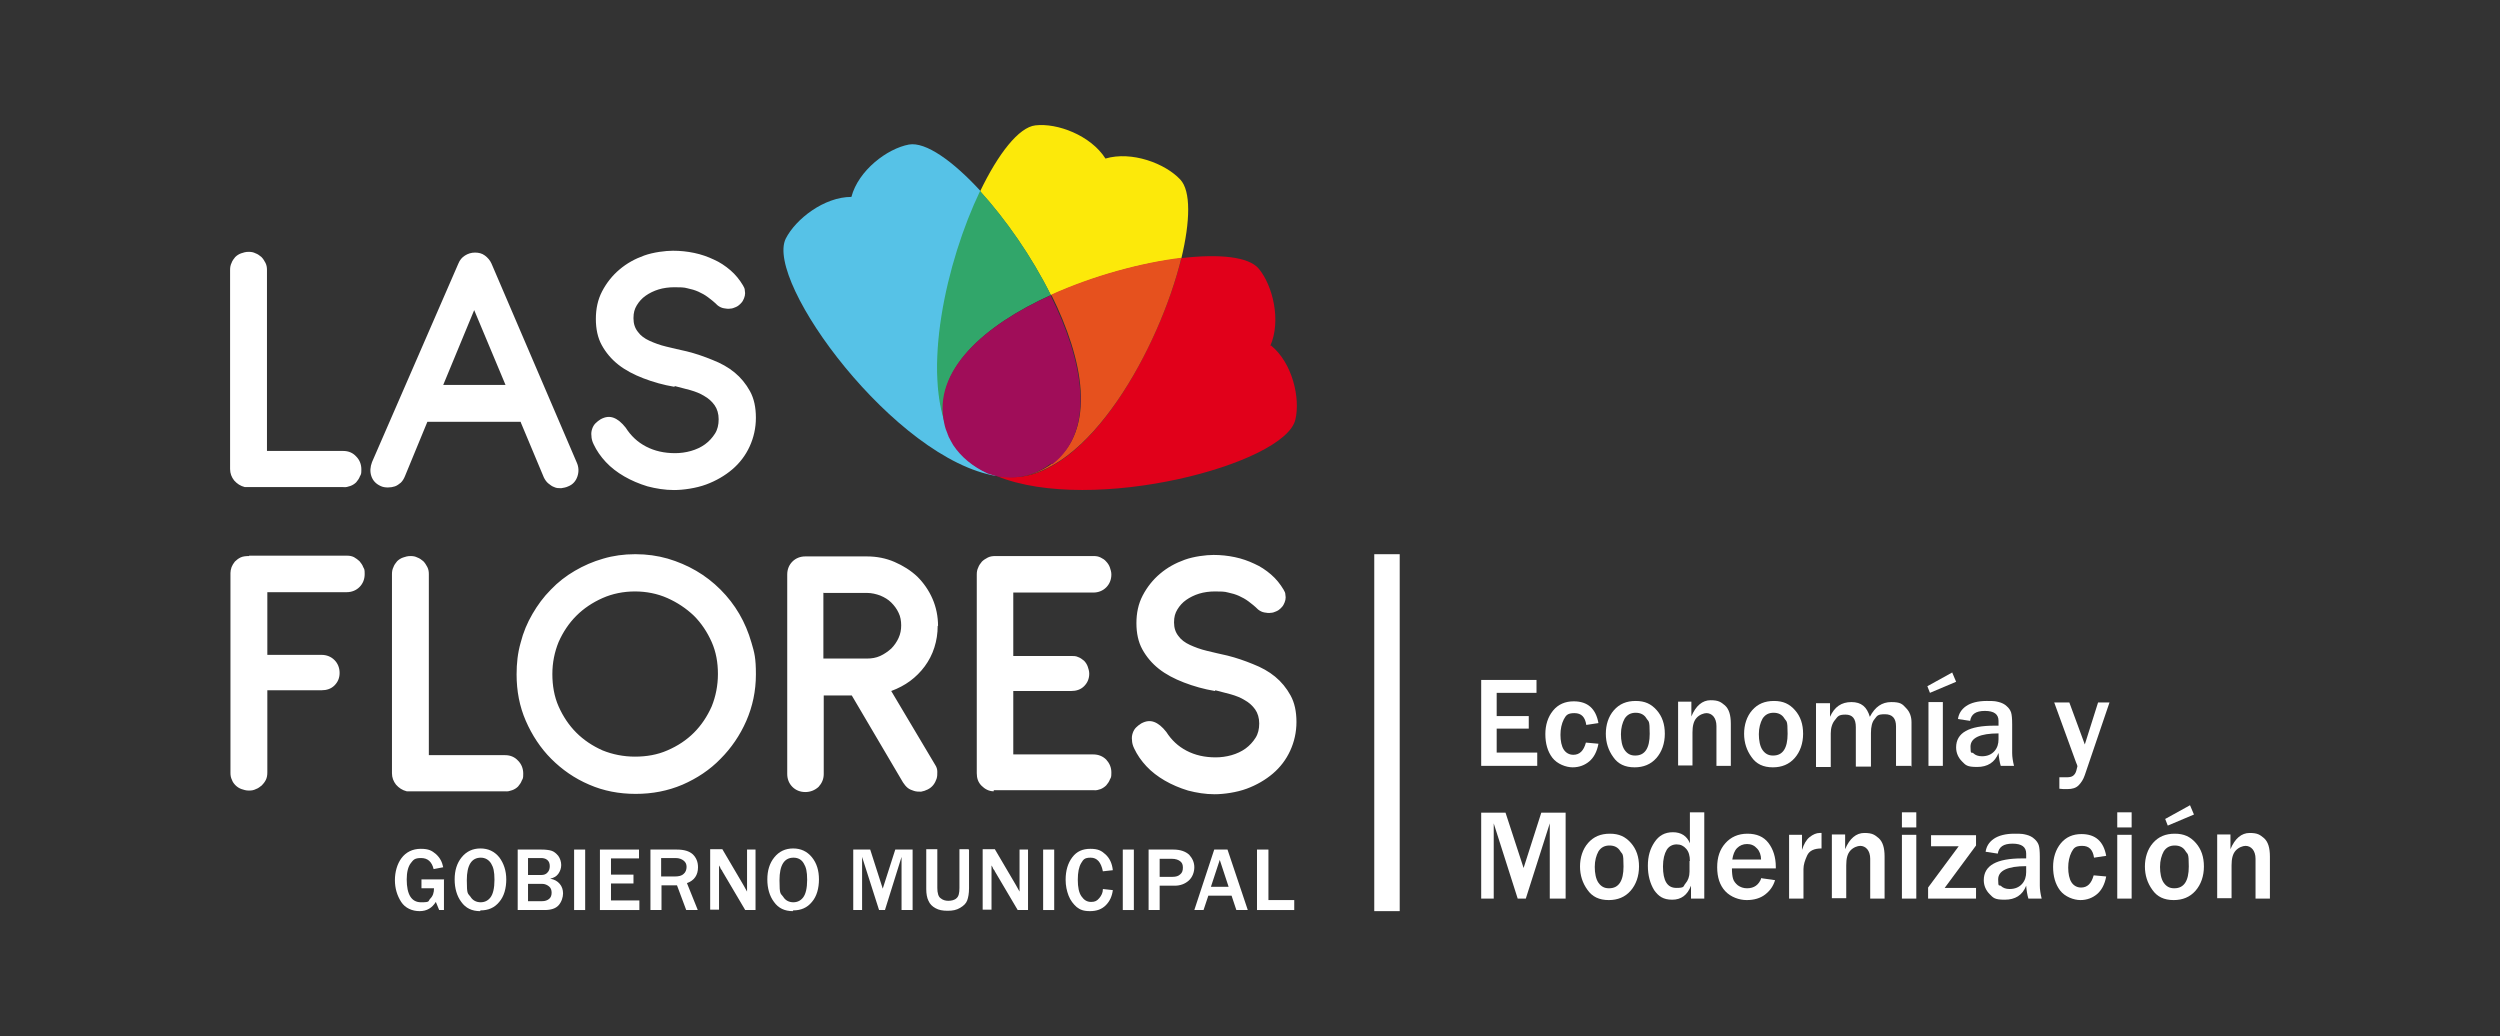 <?xml version="1.0" encoding="UTF-8"?>
<svg id="Capa_1" data-name="Capa 1" xmlns="http://www.w3.org/2000/svg" version="1.1" viewBox="0 0 678 281">
  <rect x="0" y="0" width="678" height="281" fill="#333333" stroke="none"/>
  <defs>
    <style>
      .cls-1, .cls-2, .cls-3, .cls-4, .cls-5, .cls-6, .cls-7, .cls-8 {
        stroke-width: 0px;
      }

      .cls-1, .cls-2, .cls-3, .cls-4, .cls-6, .cls-7, .cls-8 {
        fill-rule: evenodd;
      }

      .cls-1, .cls-5 {
        fill: #fff;
      }

      .cls-2 {
        fill: #fce90a;
      }

      .cls-3 {
        fill: #56c2e7;
      }

      .cls-4 {
        fill: #31a66a;
      }

      .cls-6 {
        fill: #a00d59;
      }

      .cls-7 {
        fill: #e6511e;
      }

      .cls-8 {
        fill: #e1001a;
      }
    </style>
  </defs>
  <g>
    <g>
      <path class="cls-8" d="M344.5,93.8c3-6.8.7-16.3-3.1-20.9-2.7-3.3-10.8-4.1-21-2.9-6,24.3-25.3,59.5-45.8,59.4-.1,0-.2,0-.3,0,0,0,0,0,0,0-1.3,0-2.6-.1-4-.3,25.9,10.6,78.2-3.2,81-15.3,1.4-5.8-.8-15.4-6.6-20.1Z"/>
      <path class="cls-2" d="M320.4,70c2.4-10,2.6-18.2-.3-21.3-4.1-4.4-13.2-7.8-20.3-5.7-4-6.3-13.1-9.7-19-9-4.5.5-10.1,7.7-15,17.9,6.9,7.6,14,17.7,19.2,28.2,11.5-5.2,24.6-8.8,35.3-10Z"/>
      <path class="cls-7" d="M285.5,125.6h0s0,0,0,0c0,0,0,0,0,0h0c-3.3,2.5-7,3.6-10.9,3.7,20.6,0,39.9-35.1,45.8-59.4-10.7,1.3-23.8,4.8-35.3,10,8.8,17.7,12.3,36.5.5,45.6Z"/>
      <path class="cls-3" d="M268.2,128.3h0s0,0,0,0c-4-1.5-7-4.2-9.2-7.7-.5-.7-.9-1.4-1.2-2.2,0,0,0-.2-.1-.3,0-.2-.2-.4-.2-.5-7.4-16.6-.7-46.5,8.5-65.7-7.6-8.3-15-13.5-19.5-12.7-5.9,1.1-13.7,7-15.6,14.2-7.4,0-15.1,6-17.8,11.3-5.8,11.7,29.7,60,57.2,64.4-.6-.3-1.3-.5-1.9-.8,0,0,0,0,0,0Z"/>
      <path class="cls-4" d="M257.3,117.5c-.4-.9-.7-1.8-.9-2.8h0s0,0,0,0c0,0,0,0,0,0h0c-3.4-14.4,10.8-26.6,28.6-34.7-5.2-10.5-12.3-20.6-19.2-28.2-9.2,19.2-15.9,49.1-8.5,65.7Z"/>
      <path class="cls-6" d="M285.4,125.9s0,0,0,0c0,0,0,0,0,0h0c11.9-9.2,8.4-28-.5-45.8-17.9,8.1-32.1,20.4-28.8,34.8h0s0,0,0,0c0,0,0,0,0,0h0c.2,1,.5,1.9.9,2.8,0,.2.2.4.2.5,0,0,0,.2.1.3.4.8.8,1.5,1.2,2.2,2.2,3.3,5.3,5.8,9.3,7.7,0,0,0,0,0,0h0s0,0,0,0c0,0,0,0,0,0,0,0,0,0,0,0h0c2,.7,3.9,1.1,5.9,1.1,0,0,0,0,0,0,.1,0,.2,0,.3,0,3.9,0,7.7-1.3,11-3.8h0Z"/>
    </g>
    <path class="cls-1" d="M72.4,122.3h20.7c1.4,0,2.6.5,3.5,1.5.9.9,1.4,2.1,1.4,3.5s-.1,1.3-.4,1.9c-.2.6-.6,1.1-1,1.6-.4.4-1,.8-1.6,1-.6.2-1.2.4-1.9.3h-26.7c-1.2-.3-2.1-.9-2.9-1.8-.7-.9-1.1-1.9-1.1-3.1v-54c0-.7.1-1.3.4-1.9.2-.6.6-1.1,1-1.6.4-.4,1-.8,1.6-1,.6-.2,1.2-.4,2-.4s1.3.1,1.9.4c.6.2,1.1.6,1.6,1,.4.4.8,1,1.1,1.6.3.6.4,1.2.4,1.9v49h0ZM141.2,114.4h-25.3l-6.1,14.8c-.3.7-.6,1.2-1.1,1.7-.5.4-1,.8-1.6,1-.6.2-1.2.3-1.9.3-.7,0-1.4-.1-2-.4-1.3-.6-2.1-1.5-2.5-2.7-.4-1.2-.3-2.5.2-3.8l23.4-53.8c.4-1,1-1.7,1.8-2.2.8-.5,1.7-.8,2.7-.8s1.9.2,2.7.8,1.4,1.3,1.8,2.2l23.1,53.9c.6,1.3.6,2.6.2,3.8-.4,1.2-1.2,2.2-2.5,2.7-.6.3-1.3.4-1.9.5-.7,0-1.3,0-1.9-.3-.6-.2-1.1-.6-1.6-1-.5-.4-.9-1-1.2-1.6l-6.2-14.8h0ZM120.1,104.4h17l-8.5-20.3-8.4,20.3h0ZM183,104.7c1.4.4,2.8.7,4.2,1.1,1.4.4,2.7.9,3.8,1.6,1.1.6,2.1,1.5,2.8,2.5.7,1,1.1,2.3,1.1,3.8s-.3,2.8-1,3.9c-.7,1.1-1.6,2.1-2.7,2.9-1.1.8-2.4,1.4-3.8,1.8-1.4.4-2.9.6-4.3.6-3,0-5.6-.6-7.9-1.8-2.3-1.2-4.1-2.9-5.5-5.1-1.1-1.4-2.2-2.3-3.3-2.7s-2.2-.3-3.5.4c-.5.3-1,.7-1.4,1.1-.4.4-.7.9-.9,1.5-.2.6-.3,1.2-.2,1.9,0,.7.2,1.5.6,2.3.8,1.7,1.9,3.3,3.3,4.8,1.4,1.5,3.1,2.8,5,3.9,1.9,1.1,4,2,6.3,2.7,2.3.6,4.7,1,7.2,1s6-.5,8.7-1.5c2.7-1,5.1-2.4,7.1-4.1,2-1.7,3.6-3.8,4.7-6.2,1.1-2.4,1.7-5,1.7-7.8s-.5-5.2-1.6-7.2c-1.1-2-2.5-3.7-4.2-5.1-1.7-1.4-3.7-2.5-6-3.4-2.2-.9-4.5-1.7-6.9-2.3-2-.4-3.8-.9-5.6-1.3-1.7-.4-3.3-1-4.6-1.6-1.3-.6-2.4-1.4-3.1-2.4-.8-1-1.2-2.2-1.2-3.7s.3-2.5.9-3.5c.6-1,1.4-1.9,2.4-2.6,1-.7,2.2-1.3,3.5-1.7,1.3-.4,2.8-.6,4.3-.6s2.6,0,3.6.3c1,.2,2,.5,2.9.9.9.4,1.8.9,2.6,1.5.8.6,1.7,1.3,2.6,2.2.5.4,1.1.7,1.7.8.6.1,1.2.2,1.7.1.5,0,1.1-.2,1.5-.4.5-.2.9-.5,1.2-.8.3-.3.6-.6.8-1,.2-.4.4-.8.5-1.3.1-.5.1-.9,0-1.4,0-.5-.2-.9-.5-1.4-.9-1.5-2-2.9-3.4-4.1-1.4-1.2-2.9-2.2-4.5-2.9-1.7-.8-3.4-1.4-5.3-1.8s-3.8-.6-5.8-.6-5.3.4-7.8,1.3c-2.5.9-4.7,2.1-6.7,3.8-1.9,1.6-3.5,3.6-4.7,5.9-1.2,2.3-1.7,4.8-1.7,7.5s.5,5.1,1.6,7.1c1.1,2,2.6,3.8,4.5,5.3,1.9,1.5,4.2,2.7,6.8,3.7,2.6,1,5.4,1.8,8.4,2.3Z"/>
    <path class="cls-1" d="M67.5,150.8c-.9,0-1.7.1-2.3.4-.6.3-1.1.7-1.5,1.1-.4.5-.7,1-.9,1.5-.2.6-.3,1.1-.3,1.6v54.2c0,.7.1,1.3.4,1.9.2.6.6,1.1,1,1.5.4.4,1,.8,1.6,1,.6.2,1.2.4,2,.4s1.3-.1,1.9-.4c.6-.2,1.1-.6,1.6-1,.4-.4.8-.9,1.1-1.5.3-.6.4-1.3.4-2v-22.3h14.7c1.4,0,2.6-.4,3.5-1.3.9-.9,1.4-2,1.4-3.4s-.5-2.6-1.4-3.5c-.9-.9-2.1-1.4-3.5-1.4h-14.7v-17h21.5c1.4,0,2.6-.5,3.5-1.4.9-.9,1.4-2.1,1.4-3.5s-.1-1.3-.4-1.9c-.2-.6-.6-1.1-1-1.6-.4-.4-1-.8-1.5-1.1-.6-.3-1.2-.4-1.9-.4h-26.5ZM116.3,204.8h20.7c1.4,0,2.6.5,3.5,1.5.9.9,1.4,2.1,1.4,3.5s-.1,1.3-.4,1.9c-.2.6-.6,1.1-1,1.6-.4.4-1,.8-1.6,1-.6.2-1.2.4-1.9.3h-26.7c-1.2-.3-2.1-.9-2.9-1.8-.7-.9-1.1-1.9-1.1-3.1v-54c0-.7.1-1.3.4-1.9.2-.6.6-1.1,1-1.6.4-.4,1-.8,1.6-1,.6-.2,1.2-.4,2-.4s1.3.1,1.9.4c.6.2,1.1.6,1.6,1,.4.4.8,1,1.1,1.6.3.6.4,1.2.4,1.9v49h0ZM172.2,150.3c-3,0-5.9.4-8.6,1.2-2.8.8-5.3,1.9-7.7,3.3-2.4,1.4-4.6,3.1-6.5,5.1-2,2-3.6,4.2-5,6.6-1.4,2.4-2.5,5-3.2,7.8-.8,2.8-1.1,5.6-1.1,8.6,0,4.5.8,8.7,2.5,12.6,1.7,3.9,4,7.4,6.9,10.3,2.9,2.9,6.3,5.3,10.3,7,3.9,1.7,8.1,2.5,12.6,2.5s8.7-.8,12.7-2.5c3.9-1.7,7.4-4,10.3-7,2.9-2.9,5.3-6.4,7-10.3,1.7-3.9,2.6-8.1,2.6-12.6s-.4-5.9-1.2-8.6c-.8-2.8-1.9-5.4-3.3-7.8-1.4-2.4-3.1-4.6-5.1-6.6-2-2-4.2-3.7-6.6-5.1-2.4-1.4-5-2.5-7.7-3.3-2.8-.8-5.7-1.2-8.7-1.2h0ZM172.2,160.4c3.1,0,6.1.6,8.8,1.8,2.7,1.2,5.1,2.8,7.2,4.8,2,2,3.6,4.4,4.8,7.1,1.2,2.7,1.7,5.6,1.7,8.7s-.6,6.1-1.7,8.8c-1.2,2.7-2.8,5.1-4.8,7.1-2,2-4.4,3.6-7.2,4.8-2.7,1.2-5.7,1.7-8.8,1.7s-6.1-.6-8.8-1.7c-2.7-1.2-5.1-2.8-7.1-4.8-2-2-3.6-4.4-4.8-7.1-1.2-2.7-1.7-5.7-1.7-8.8s.6-6,1.7-8.7c1.2-2.7,2.8-5.1,4.8-7.1,2-2,4.4-3.6,7.1-4.8,2.7-1.2,5.7-1.8,8.8-1.8h0ZM254.3,169.7c0,2.1-.3,4-.9,5.9-.6,1.9-1.5,3.6-2.6,5.1-1.1,1.5-2.5,2.9-4,4-1.5,1.1-3.2,2-5.1,2.7l11.9,20c.4.6.6,1.2.6,1.9,0,.7,0,1.3-.2,1.9-.2.6-.5,1.2-.9,1.7-.4.5-.9.9-1.5,1.2-.6.3-1.2.5-1.8.6-.6,0-1.3,0-1.9-.2-.6-.2-1.2-.4-1.7-.8-.5-.4-.9-.9-1.3-1.5l-13.9-23.6h-7.6v21.3c0,1.4-.5,2.5-1.4,3.5-1,.9-2.2,1.4-3.6,1.4s-2.6-.5-3.5-1.4c-.9-.9-1.4-2.1-1.4-3.5v-54.1c0-1.4.5-2.6,1.4-3.5.9-.9,2.1-1.4,3.5-1.4h16.7c2.7,0,5.2.5,7.5,1.5,2.3,1,4.4,2.3,6.2,4,1.7,1.7,3.1,3.7,4.1,6,1,2.3,1.5,4.8,1.5,7.4h0ZM223.3,160.7v17.9h11.8c1.3,0,2.5-.2,3.6-.7,1.1-.5,2.1-1.2,3-2,.8-.8,1.5-1.8,2-2.9.5-1.1.7-2.2.7-3.4s-.2-2.4-.7-3.4c-.5-1.1-1.2-2-2-2.8-.8-.8-1.8-1.4-3-1.9-1.1-.4-2.3-.7-3.6-.7h-11.7ZM269.5,214.6c-1.3,0-2.4-.6-3.3-1.5-.9-.9-1.3-2-1.3-3.4v-53.9c0-.7.1-1.3.4-1.9.2-.6.6-1.1,1-1.6.4-.4,1-.8,1.6-1.1.6-.3,1.3-.4,2-.4h26.7c.7,0,1.3.1,1.9.4.6.3,1.1.6,1.5,1.1.4.4.8,1,1,1.6.2.6.4,1.2.4,1.9,0,1.4-.5,2.6-1.4,3.5-.9.9-2.1,1.4-3.5,1.4h-21.7v17.2h15.7c.7,0,1.3,0,1.9.3.6.2,1.1.6,1.6,1,.4.4.8,1,1,1.6.2.6.4,1.2.4,1.9,0,1.4-.5,2.5-1.4,3.4-.9.9-2.1,1.3-3.5,1.3h-15.7v17.2h21.7c1.4,0,2.6.5,3.5,1.4.9,1,1.4,2.1,1.4,3.5s-.1,1.3-.4,1.9c-.2.6-.6,1.1-1,1.6-.4.4-1,.8-1.5,1-.6.2-1.2.4-1.9.3h-27.1ZM329.6,187.2c1.4.4,2.8.7,4.2,1.1,1.4.4,2.7.9,3.8,1.6,1.1.6,2.1,1.5,2.8,2.5.7,1,1.1,2.3,1.1,3.8s-.3,2.8-1,3.9c-.7,1.1-1.6,2.1-2.7,2.9-1.1.8-2.4,1.4-3.8,1.8-1.4.4-2.9.6-4.3.6-3,0-5.6-.6-7.9-1.8-2.3-1.2-4.1-2.9-5.5-5.1-1.1-1.4-2.2-2.3-3.3-2.7-1.1-.4-2.2-.3-3.5.4-.5.3-1,.7-1.4,1.1-.4.4-.7.9-.9,1.5-.2.6-.3,1.2-.2,1.9,0,.7.2,1.5.6,2.3.8,1.7,1.9,3.3,3.3,4.8,1.4,1.5,3.1,2.8,5,3.9,1.9,1.1,4,2,6.3,2.7,2.3.6,4.7,1,7.2,1s6-.5,8.7-1.5c2.7-1,5.1-2.4,7.1-4.1,2-1.7,3.6-3.8,4.7-6.2,1.1-2.4,1.7-5,1.7-7.8s-.5-5.2-1.6-7.2c-1.1-2-2.5-3.7-4.2-5.1-1.7-1.4-3.7-2.5-6-3.4-2.2-.9-4.5-1.7-6.9-2.3-2-.4-3.8-.9-5.6-1.3-1.7-.4-3.3-1-4.6-1.6-1.3-.6-2.4-1.4-3.1-2.4-.8-1-1.2-2.2-1.2-3.7s.3-2.5.9-3.5c.6-1,1.4-1.9,2.4-2.6,1-.7,2.2-1.3,3.5-1.7,1.3-.4,2.8-.6,4.3-.6s2.6,0,3.6.3c1,.2,2,.5,2.9.9s1.8.9,2.6,1.5c.8.6,1.7,1.3,2.6,2.2.5.4,1.1.7,1.7.8.6.1,1.2.2,1.7.1.5,0,1.1-.2,1.5-.4.5-.2.9-.5,1.2-.8.3-.3.6-.6.8-1,.2-.4.4-.8.5-1.3.1-.5.1-.9,0-1.4,0-.5-.2-.9-.5-1.4-.9-1.5-2-2.9-3.4-4.1-1.4-1.2-2.9-2.2-4.5-2.9-1.7-.8-3.4-1.4-5.3-1.8-1.9-.4-3.8-.6-5.8-.6s-5.3.4-7.8,1.3c-2.5.9-4.7,2.1-6.7,3.8-1.9,1.6-3.5,3.6-4.7,5.9-1.2,2.3-1.7,4.8-1.7,7.5s.5,5.1,1.6,7.1c1.1,2,2.6,3.8,4.5,5.3,1.9,1.5,4.2,2.7,6.8,3.7,2.6,1,5.4,1.8,8.4,2.3Z"/>
    <g>
      <path class="cls-5" d="M120.4,238.4v8.4h-1.3l-.9-2.2c-1,1.6-2.4,2.5-4.4,2.5s-3.9-.8-5-2.5c-1.1-1.7-1.7-3.7-1.7-5.9s.6-4.4,1.8-6,3-2.5,5.2-2.5,3,.5,4.1,1.4c1.1,1,1.7,2.1,2,3.6l-2.6.5c-.5-2-1.6-3-3.4-3s-2.1.5-2.8,1.4c-.7.9-1.1,2.4-1.1,4.4,0,4.1,1.3,6.2,3.9,6.2s1.8-.3,2.5-1c.7-.7,1-1.6,1-2.8h-3.4v-2.4h6.2Z"/>
      <path class="cls-5" d="M130.2,247.1c-2.2,0-3.9-.8-5.1-2.5-1.2-1.6-1.8-3.7-1.8-6.1s.6-4.4,1.9-6,3-2.4,5.1-2.4,3.8.8,5.1,2.4c1.2,1.6,1.9,3.6,1.9,6s-.6,4.6-1.9,6.1c-1.3,1.6-3,2.3-5.1,2.3ZM130.3,244.7c1.1,0,2-.4,2.7-1.3.7-.9,1.1-2.5,1.1-4.8s-.3-3.4-.9-4.4-1.6-1.6-2.8-1.6c-2.5,0-3.8,2-3.8,6.1s.3,3.5,1,4.5c.6,1,1.6,1.5,2.8,1.5Z"/>
      <path class="cls-5" d="M140.4,246.8v-16.4h6.4c1.1,0,2,.1,2.7.3.7.2,1.3.7,1.9,1.4.5.7.8,1.6.8,2.5s-.3,1.7-.8,2.4c-.5.7-1.3,1.1-2.2,1.3,1.2.2,2,.7,2.6,1.4.6.7.9,1.6.9,2.6s-.4,2.3-1.2,3.2c-.8.9-2.1,1.3-3.8,1.3h-7.2ZM143.2,237.3h3.6c.7,0,1.3-.2,1.7-.7.4-.4.6-1,.6-1.7s-.2-1.3-.7-1.7c-.5-.4-1.1-.5-1.7-.5h-3.5v4.5ZM143.2,244.4h3.8c.8,0,1.4-.2,1.9-.6.5-.4.7-1,.7-1.7s-.2-1.3-.7-1.7c-.5-.4-1.1-.7-1.9-.7h-3.8v4.7Z"/>
      <path class="cls-5" d="M158.7,246.8h-3v-16.4h3v16.4Z"/>
      <path class="cls-5" d="M173.4,246.8h-10.7v-16.4h10.6v2.4h-7.6v4.4h6.1v2.4h-6.1v4.6h7.7v2.5Z"/>
      <path class="cls-5" d="M189.2,246.8h-3.1l-2.5-6.7h-4.2v6.7h-3v-16.4h7.1c2,0,3.4.4,4.4,1.3.9.9,1.4,2,1.4,3.5,0,2.1-1,3.6-3,4.3l2.9,7.2ZM179.3,237.7h3.7c1.1,0,1.9-.2,2.4-.7.5-.4.8-1.1.8-1.9s-.3-1.3-.8-1.7c-.5-.4-1.2-.7-2.2-.7h-3.9v4.9Z"/>
      <path class="cls-5" d="M205,246.8h-2.9l-6.2-10.5c0-.2-.3-.4-.5-.8,0-.2-.2-.4-.4-.8v12h-2.4v-16.4h3.3l5.7,9.7c0,0,.4.7,1,1.8v-11.4h2.3v16.4Z"/>
      <path class="cls-5" d="M215,247.1c-2.2,0-3.9-.8-5.1-2.5-1.2-1.6-1.8-3.7-1.8-6.1s.6-4.4,1.9-6,3-2.4,5.1-2.4,3.8.8,5.1,2.4,1.9,3.6,1.9,6-.6,4.6-1.9,6.1c-1.3,1.6-3,2.3-5.1,2.3ZM215.1,244.7c1.1,0,2-.4,2.7-1.3.7-.9,1.1-2.5,1.1-4.8s-.3-3.4-.9-4.4c-.6-1.1-1.6-1.6-2.8-1.6-2.5,0-3.8,2-3.8,6.1s.3,3.5,1,4.5c.6,1,1.6,1.5,2.8,1.5Z"/>
      <path class="cls-5" d="M247.5,246.8h-3v-14.4l-4.5,14.4h-1.6l-4.6-14.4v14.4h-2.4v-16.4h4.6l3.4,10.6,3.4-10.6h4.7v16.4Z"/>
      <path class="cls-5" d="M262.8,230.4v10.5c0,1.4-.2,2.5-.5,3.3-.3.8-.9,1.4-1.9,2s-2,.8-3.4.8-2.4-.2-3.3-.7c-.9-.5-1.5-1.1-1.9-2-.4-.8-.6-1.9-.6-3.2v-10.8h3v10.5c0,1.4.3,2.4.9,2.8.6.5,1.3.7,2.1.7s1.7-.2,2.2-.7c.6-.5.8-1.4.8-2.8v-10.5h2.3Z"/>
      <path class="cls-5" d="M278.9,246.8h-2.9l-6.2-10.5c0-.2-.3-.4-.5-.8,0-.2-.2-.4-.4-.8v12h-2.4v-16.4h3.3l5.7,9.7c0,0,.4.7,1,1.8v-11.4h2.3v16.4Z"/>
      <path class="cls-5" d="M285.9,246.8h-3v-16.4h3v16.4Z"/>
      <path class="cls-5" d="M299.1,241.1l2.7.3c-.2,1.6-.8,3-1.9,4.1-1.1,1.1-2.5,1.6-4.3,1.6s-2.7-.4-3.6-1.1c-.9-.8-1.7-1.8-2.2-3.1s-.8-2.7-.8-4.3c0-2.5.6-4.5,1.8-6.1,1.2-1.6,2.8-2.3,4.9-2.3s3,.5,4.1,1.5c1.1,1,1.8,2.4,2,4.3l-2.7.3c-.5-2.5-1.6-3.7-3.3-3.7s-2,.5-2.6,1.5c-.6,1-.9,2.5-.9,4.5s.3,3.5,1,4.5c.7,1,1.5,1.5,2.6,1.5s1.6-.3,2.2-1c.6-.7,1-1.5,1-2.4Z"/>
      <path class="cls-5" d="M307.5,246.8h-3v-16.4h3v16.4Z"/>
      <path class="cls-5" d="M314.5,246.8h-3v-16.4h6.7c1.9,0,3.3.5,4.3,1.4.9,1,1.4,2.1,1.4,3.4s-.5,2.7-1.5,3.6c-1,.9-2.3,1.4-3.8,1.4h-4.1v6.5ZM314.5,237.8h3.5c.9,0,1.6-.2,2.1-.7.5-.4.7-1,.7-1.8s-.2-1.3-.7-1.7-1.2-.7-2.4-.7h-3.2v4.9Z"/>
      <path class="cls-5" d="M338.5,246.8h-3.2l-1.3-3.9h-6.3l-1.3,3.9h-2.5l5.4-16.4h3.6l5.5,16.4ZM333.2,240.5l-2.4-7.3-2.4,7.3h4.8Z"/>
      <path class="cls-5" d="M351,246.8h-10.1v-16.4h3.1v13.7h7v2.7Z"/>
    </g>
  </g>
  <rect class="cls-5" x="372.7" y="150.3" width="6.9" height="96.8"/>
  <g>
    <path class="cls-5" d="M416.9,207.7h-15.2v-23.3h15v3.5h-10.8v6.3h8.7v3.4h-8.7v6.5h11v3.6Z"/>
    <path class="cls-5" d="M430.2,201.4l3.3.3c-.4,2.2-1.3,3.8-2.5,4.8-1.2,1-2.7,1.6-4.5,1.6s-4.2-.9-5.5-2.6c-1.3-1.7-1.9-3.9-1.9-6.4s.7-4.7,2.1-6.4c1.4-1.7,3.3-2.5,5.6-2.5,3.8,0,6,2,6.7,5.9l-3.3.5c-.3-2.1-1.3-3.2-3.2-3.2s-2.3.6-2.9,1.7c-.6,1.2-.9,2.6-.9,4.2s.3,3.1.9,4c.6.9,1.5,1.4,2.6,1.4,1.7,0,2.8-1.1,3.4-3.3Z"/>
    <path class="cls-5" d="M443.3,208.1c-2.6,0-4.5-.9-5.8-2.8-1.3-1.8-2-3.9-2-6.3s.7-4.7,2.2-6.4c1.5-1.7,3.4-2.5,5.9-2.5s4.2.8,5.7,2.5c1.5,1.7,2.2,3.8,2.2,6.4s-.8,4.9-2.3,6.6c-1.5,1.7-3.5,2.5-5.9,2.5ZM443.5,204.9c2.6,0,3.9-2,3.9-5.9s-.3-3.2-.9-4.2c-.6-1-1.6-1.5-2.9-1.5s-2.3.5-3,1.6c-.6,1.1-1,2.5-1,4.2s.3,3.3,1,4.3c.7,1,1.6,1.5,2.8,1.5Z"/>
    <path class="cls-5" d="M469.4,207.7h-3.9v-10.8c0-1.1-.3-2-.8-2.6-.5-.6-1.2-.9-1.9-.9s-1.9.4-2.7,1.3c-.8.9-1.1,2.2-1.1,4v8.9h-3.9v-17.3h3.6v4c1.2-2.9,3-4.4,5.2-4.4s2.8.5,3.9,1.4c1.1,1,1.6,2.6,1.6,5v11.1Z"/>
    <path class="cls-5" d="M480.8,208.1c-2.6,0-4.5-.9-5.8-2.8-1.3-1.8-2-3.9-2-6.3s.7-4.7,2.2-6.4c1.5-1.7,3.4-2.5,5.9-2.5s4.2.8,5.7,2.5c1.5,1.7,2.2,3.8,2.2,6.4s-.8,4.9-2.3,6.6c-1.5,1.7-3.5,2.5-5.9,2.5ZM480.9,204.9c2.6,0,3.9-2,3.9-5.9s-.3-3.2-.9-4.2c-.6-1-1.6-1.5-2.9-1.5s-2.3.5-3,1.6c-.6,1.1-1,2.5-1,4.2s.3,3.3,1,4.3c.7,1,1.6,1.5,2.8,1.5Z"/>
    <path class="cls-5" d="M518.3,207.7h-4.1v-10.7c0-2.2-1-3.3-3-3.3s-2.1.4-2.8,1.3c-.7.8-1,2.1-1,3.8v9.1h-4.1v-10.7c0-2.3-.9-3.4-2.8-3.4s-2.1.5-2.8,1.4c-.8.9-1.2,2.2-1.2,3.7v9.1h-4v-17.3h3.8v3.7c1.2-2.7,3.1-4,5.8-4s4.2,1.3,5,4c1.4-2.7,3.3-4,5.8-4s3,.5,4,1.6c1,1,1.5,2.3,1.5,3.9v12.2Z"/>
    <path class="cls-5" d="M529.4,182.3l1.1,2.6-7.1,3-.7-1.8,6.7-3.7ZM526.9,207.7h-3.9v-17.3h3.9v17.3Z"/>
    <path class="cls-5" d="M546.3,207.7h-3.7c-.3-1-.5-2.2-.6-3.5-1,2.6-3,3.8-5.8,3.8s-3.1-.5-4.1-1.5c-1-1-1.6-2.3-1.6-3.8,0-4,3.5-5.9,10.4-5.9s.6,0,1.1,0v-1.3c0-1.8-1.2-2.7-3.7-2.7s-3.7.9-4,2.7l-3.3-.5c.2-1.4.9-2.6,2.2-3.5s3.2-1.4,5.6-1.4,2.4.1,3.3.3c.8.2,1.6.6,2.1,1.1.6.5,1,1.1,1.2,1.7.2.6.3,1.7.3,3.2v7.8c0,1.1.2,2.3.5,3.5ZM542,198.9c-5,0-7.6,1.2-7.6,3.6s.3,1.3.8,1.8,1.3.8,2.3.8c1.5,0,2.6-.5,3.4-1.4.8-.9,1.1-2,1.1-3.2v-1.6Z"/>
    <path class="cls-5" d="M572.1,190.5l-6.7,19.7c-.4,1.2-1,2.1-1.7,2.8-.7.7-1.7,1-3,1s-1.3,0-2.2-.1v-3.1h1.9c.8,0,1.4-.1,1.8-.4.4-.3.7-.7.9-1.4.2-.7.3-1.1.3-1.2s-.1-.4-.4-1.1l-5.9-16.2h4.1l4.2,11.4,3.6-11.4h3.1Z"/>
    <path class="cls-5" d="M424.6,243.7h-4.3v-20.4l-6.5,20.4h-2.2l-6.5-20.4v20.4h-3.4v-23.3h6.6l4.9,15,4.8-15h6.6v23.3Z"/>
    <path class="cls-5" d="M436.3,244.1c-2.6,0-4.5-.9-5.8-2.8-1.3-1.8-2-3.9-2-6.3s.7-4.7,2.2-6.4c1.5-1.7,3.4-2.5,5.9-2.5s4.2.8,5.7,2.5c1.5,1.7,2.2,3.8,2.2,6.4s-.8,4.9-2.3,6.6c-1.5,1.7-3.5,2.5-5.9,2.5ZM436.4,240.9c2.6,0,3.9-2,3.9-5.9s-.3-3.2-.9-4.2c-.6-1-1.6-1.5-2.9-1.5s-2.3.5-3,1.6c-.6,1.1-1,2.5-1,4.2s.3,3.3,1,4.3c.7,1,1.6,1.5,2.8,1.5Z"/>
    <path class="cls-5" d="M462.2,243.7h-3.6v-3.5c-1,2.6-2.7,3.8-5.1,3.8s-3.7-.9-4.9-2.6c-1.1-1.8-1.7-4-1.7-6.6s.6-4.6,1.8-6.4c1.2-1.8,2.8-2.7,5-2.7s3.8,1,4.6,3v-8.4h3.9v23.3ZM458.3,233.5c0-1.4-.3-2.5-1-3.3-.7-.8-1.5-1.2-2.6-1.2s-2.1.5-2.7,1.5c-.6,1-1,2.5-1,4.5,0,3.9,1.2,5.8,3.6,5.8s1.8-.4,2.5-1.2c.7-.8,1.1-1.9,1.1-3.2v-2.9Z"/>
    <path class="cls-5" d="M477.9,238.2l3.5.5c-.5,1.6-1.3,2.8-2.7,3.9-1.3,1-3,1.5-5,1.5s-4.3-.8-5.8-2.4c-1.5-1.6-2.2-3.8-2.2-6.5s.7-4.8,2.2-6.5c1.5-1.7,3.5-2.6,6-2.6s4.4.8,5.7,2.5c1.3,1.7,2,3.9,2,6.5v.4h-11.9c0,1.2.1,2.1.3,2.8.2.7.7,1.3,1.3,1.8.7.5,1.5.8,2.5.8,1.9,0,3.2-.9,3.9-2.8ZM477.6,233.1c0-1.2-.4-2.3-1.1-3-.7-.8-1.6-1.2-2.7-1.2s-2,.4-2.7,1.1c-.7.7-1.1,1.8-1.3,3.1h7.8Z"/>
    <path class="cls-5" d="M489.1,243.7h-3.9v-17.3h3.5v4.1c.5-1.6,1.2-2.8,2.1-3.5.9-.7,1.8-1.1,2.7-1.1s.3,0,.5,0v4.2c-2,0-3.3.6-3.9,1.9s-1,2.5-1,3.7v8Z"/>
    <path class="cls-5" d="M511.1,243.7h-3.9v-10.8c0-1.1-.3-2-.8-2.6-.5-.6-1.2-.9-1.9-.9s-1.9.4-2.7,1.3c-.8.9-1.1,2.2-1.1,4v8.9h-3.9v-17.3h3.6v4c1.2-2.9,3-4.4,5.2-4.4s2.8.5,3.9,1.4c1.1,1,1.6,2.6,1.6,5v11.1Z"/>
    <path class="cls-5" d="M519.7,224.4h-3.9v-4.1h3.9v4.1ZM519.7,243.7h-3.9v-17.3h3.9v17.3Z"/>
    <path class="cls-5" d="M535.9,240.7v3h-13v-3l8.3-11.2h-7.5v-3h12.2v2.8l-8.5,11.5h8.5Z"/>
    <path class="cls-5" d="M553.8,243.7h-3.7c-.3-1-.5-2.2-.6-3.5-1,2.6-3,3.8-5.8,3.8s-3.1-.5-4.1-1.5c-1-1-1.6-2.3-1.6-3.8,0-4,3.5-5.9,10.4-5.9s.6,0,1.1,0v-1.3c0-1.8-1.2-2.7-3.7-2.7s-3.7.9-4,2.7l-3.3-.5c.2-1.4.9-2.6,2.2-3.5s3.2-1.4,5.6-1.4,2.4.1,3.3.3c.8.2,1.6.6,2.1,1.1.6.5,1,1.1,1.2,1.7.2.6.3,1.7.3,3.2v7.8c0,1.1.2,2.3.5,3.5ZM549.5,234.9c-5,0-7.6,1.2-7.6,3.6s.3,1.3.8,1.8,1.3.8,2.3.8c1.5,0,2.6-.5,3.4-1.4.8-.9,1.1-2,1.1-3.2v-1.6Z"/>
    <path class="cls-5" d="M567.9,237.4l3.3.3c-.4,2.2-1.3,3.8-2.5,4.8-1.2,1-2.7,1.6-4.5,1.6s-4.2-.9-5.5-2.6c-1.3-1.7-1.9-3.9-1.9-6.4s.7-4.7,2.1-6.4c1.4-1.7,3.3-2.5,5.6-2.5,3.8,0,6,2,6.7,5.9l-3.3.5c-.3-2.1-1.3-3.2-3.2-3.2s-2.3.6-2.9,1.7c-.6,1.2-.9,2.6-.9,4.2s.3,3.1.9,4c.6.9,1.5,1.4,2.6,1.4,1.7,0,2.8-1.1,3.4-3.3Z"/>
    <path class="cls-5" d="M578.1,224.4h-3.9v-4.1h3.9v4.1ZM578.1,243.7h-3.9v-17.3h3.9v17.3Z"/>
    <path class="cls-5" d="M589.5,244.1c-2.6,0-4.5-.9-5.8-2.8-1.3-1.8-2-3.9-2-6.3s.7-4.7,2.2-6.4c1.5-1.7,3.4-2.5,5.9-2.5s4.2.8,5.7,2.5c1.5,1.7,2.2,3.8,2.2,6.4s-.8,4.9-2.3,6.6c-1.5,1.7-3.5,2.5-5.9,2.5ZM589.7,240.9c2.6,0,3.9-2,3.9-5.9s-.3-3.2-.9-4.2c-.6-1-1.6-1.5-2.9-1.5s-2.3.5-3,1.6c-.6,1.1-1,2.5-1,4.2s.3,3.3,1,4.3c.7,1,1.6,1.5,2.8,1.5ZM593.9,218.3l1.1,2.6-7.1,3-.7-1.8,6.7-3.7Z"/>
    <path class="cls-5" d="M615.6,243.7h-3.9v-10.8c0-1.1-.3-2-.8-2.6-.5-.6-1.2-.9-1.9-.9s-1.9.4-2.7,1.3c-.8.9-1.1,2.2-1.1,4v8.9h-3.9v-17.3h3.6v4c1.2-2.9,3-4.4,5.2-4.4s2.8.5,3.9,1.4c1.1,1,1.6,2.6,1.6,5v11.1Z"/>
  </g>
</svg>